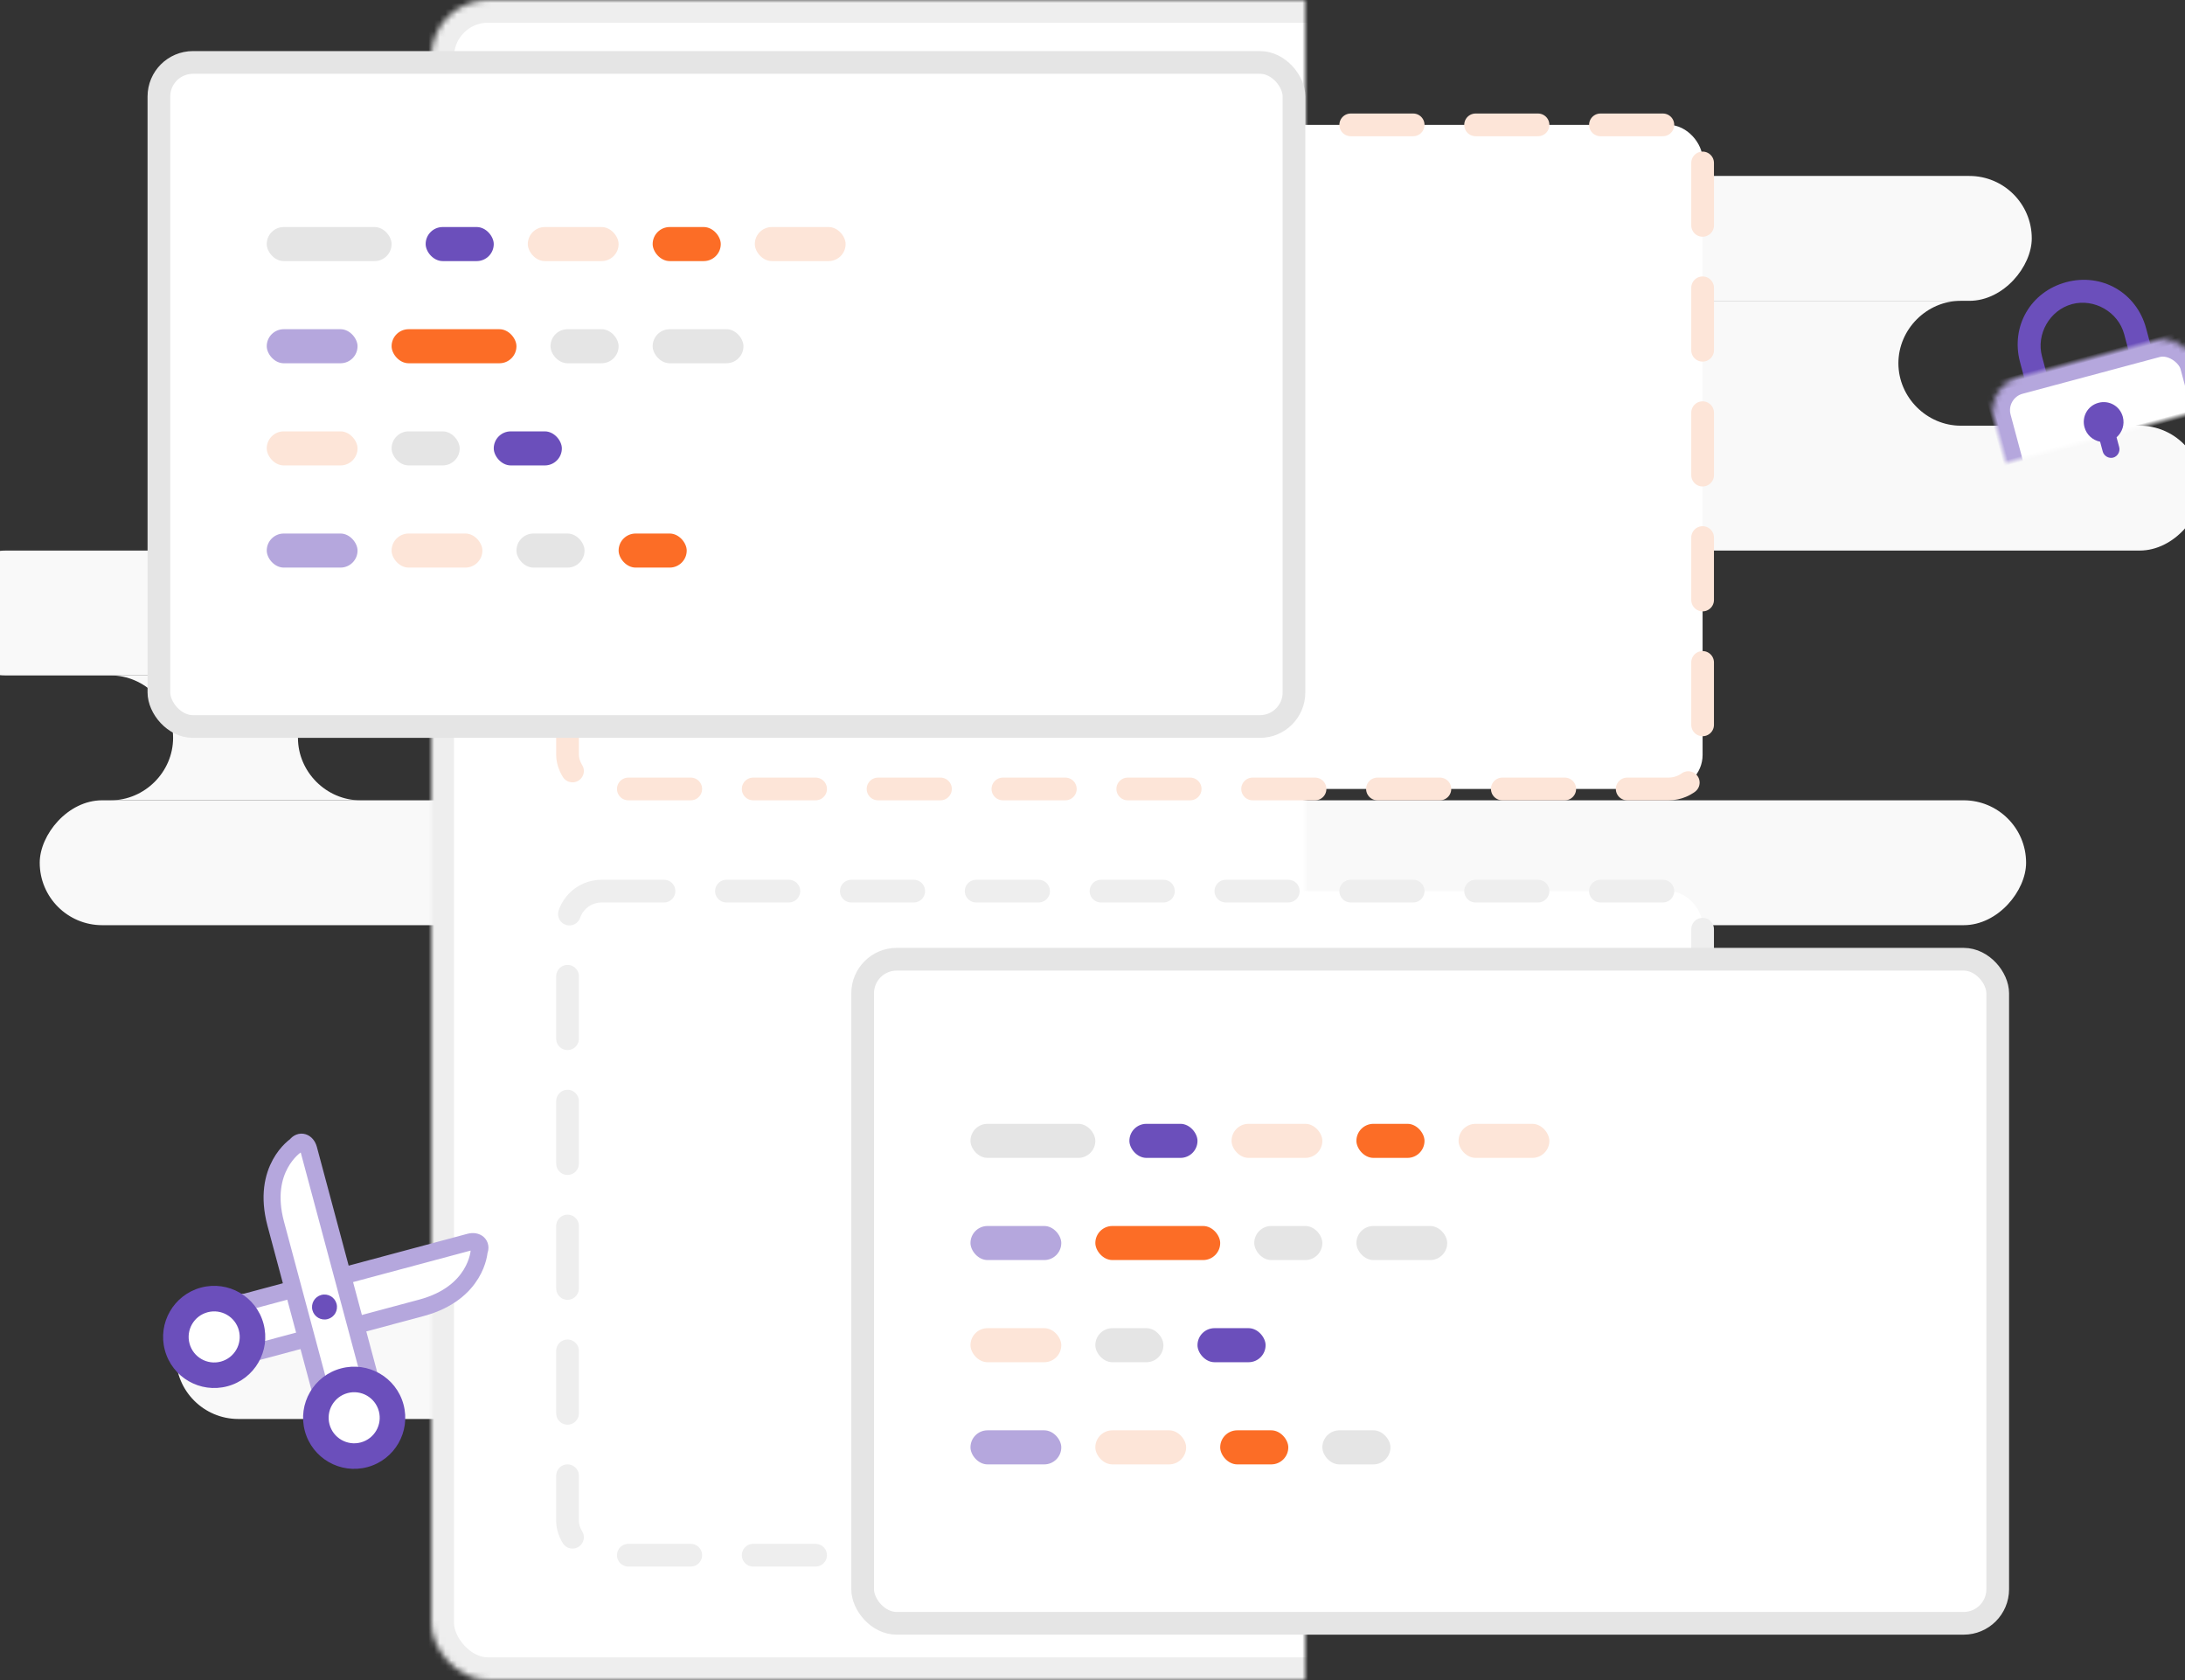 <svg xmlns="http://www.w3.org/2000/svg" viewBox="758 211 385 296" xmlns:xlink="http://www.w3.org/1999/xlink"><rect x="758" y="211" width="385" height="296" fill="#333333" stroke="none"/><defs><rect id="a" width="248" height="296" x="94" rx="10"/><mask id="c" width="248" height="296" x="0" y="0" fill="#fff"><use xlink:href="#a"/></mask><rect id="b" width="37" height="28" y="14" rx="6"/><mask id="d" width="37" height="28" x="0" y="0" fill="#fff"><use xlink:href="#b"/></mask></defs><g fill="none" fill-rule="evenodd" transform="translate(740, 211)"><g fill="#F9F9F9" transform="translate(203, 140.5) scale(-1, 1) translate(-203, -140.5) translate(0, 31)"><rect width="120" height="22" x="30" rx="11"/><rect width="132" height="22" y="44" rx="11"/><rect width="190" height="22" x="208" y="66" rx="11"/><rect width="158" height="22" x="199" y="197" rx="11"/><rect width="158" height="22" x="136" y="154" rx="11"/><rect width="350" height="22" x="31" y="110" rx="11"/><path d="M153 22H21h21.5c6 0 11 5 11 11s-5 11-11 11H21h132-36.5c-6 0-11-5-11-11s5-11 11-11H153zm252 66H288h36.5c6 0 11 5 11 11s-5 11-11 11H288h117-36.5c-6 0-11-5-11-11s5-11 11-11H405zm-174 44H114h36.5c6 0 11 5 11 11s-5 11-11 11H114h117-36.5c-6 0-11-5-11-11s5-11 11-11H231zm75 44H189h21.5c6 0 11 5 11 11s-5 11-11 11H189h117-51.5c-6 0-11-5-11-11s5-11 11-11H306z"/></g><use fill="#FFF" stroke="#EEE" stroke-width="8" mask="url(#c)" xlink:href="#a"/><rect width="200" height="117" x="118" y="22" fill="#FFF" stroke="#FDE5D8" stroke-width="4" stroke-linecap="round" stroke-dasharray="11" rx="6"/><rect width="200" height="117" x="118" y="157" fill="#FFF" stroke="#EEE" stroke-width="4" stroke-linecap="round" stroke-dasharray="11" rx="6"/><g transform="translate(74.999, 230.816) rotate(-330) translate(-74.999, -230.816) translate(46.999, 203.316) translate(27.686, 27.224) rotate(-315) translate(-27.686, -27.224) translate(18.686, -2.276)"><path fill="#FFF" stroke="#B5A7DD" stroke-width="3" d="M4.5 1.5c0-1.3 1-2 2-1.2 0 0 7 2.3 7 12.4v30h-9V1.4z"/><circle cx="9" cy="49.3" r="9" fill="#6B4FBB"/><circle cx="9" cy="49.3" r="4.5" fill="#FFF"/></g><g transform="translate(74.999, 230.816) rotate(-330) translate(-74.999, -230.816) translate(46.999, 203.316) translate(28.167, 27.224) scale(-1, 1) rotate(-315) translate(-28.167, -27.224) translate(19.167, -2.276)"><path fill="#FFF" stroke="#B5A7DD" stroke-width="3" d="M4.5 1.5c0-1.3 1-2 2-1.2 0 0 7 2.3 7 12.4v30h-9V1.4z"/><circle cx="9" cy="29.1" r="2.2" fill="#6B4FBB"/><circle cx="9" cy="49.3" r="9" fill="#6B4FBB"/><circle cx="9" cy="49.3" r="4.5" fill="#FFF"/></g><rect width="200" height="117" x="46" y="11" fill="#FFF" stroke="#E5E5E5" stroke-width="4" stroke-linecap="round" rx="6"/><g transform="translate(65, 40)"><rect width="22" height="6" fill="#E5E5E5" rx="3"/><rect width="22" height="6" x="22" y="18" fill="#FC6D26" rx="3"/><rect width="16" height="6" x="46" fill="#FDE5D8" rx="3"/><rect width="16" height="6" x="86" fill="#FDE5D8" rx="3"/><rect width="16" height="6" y="36" fill="#FDE5D8" rx="3"/><rect width="16" height="6" y="54" fill="#B5A7DD" rx="3"/><rect width="16" height="6" y="18" fill="#B5A7DD" rx="3"/><rect width="16" height="6" x="68" y="18" fill="#E5E5E5" rx="3"/><rect width="16" height="6" x="22" y="54" fill="#FDE5D8" rx="3"/><rect width="12" height="6" x="28" fill="#6B4FBB" rx="3"/><rect width="12" height="6" x="50" y="18" fill="#E5E5E5" rx="3"/><rect width="12" height="6" x="22" y="36" fill="#E5E5E5" rx="3"/><rect width="12" height="6" x="44" y="54" fill="#E5E5E5" rx="3"/><rect width="12" height="6" x="62" y="54" fill="#FC6D26" rx="3"/><rect width="12" height="6" x="40" y="36" fill="#6B4FBB" rx="3"/><rect width="12" height="6" x="68" fill="#FC6D26" rx="3"/></g><g transform="translate(170, 169)"><rect width="200" height="117" fill="#FFF" stroke="#E5E5E5" stroke-width="4" stroke-linecap="round" rx="6"/><g transform="translate(19, 29)"><rect width="22" height="6" fill="#E5E5E5" rx="3"/><rect width="22" height="6" x="22" y="18" fill="#FC6D26" rx="3"/><rect width="16" height="6" x="46" fill="#FDE5D8" rx="3"/><rect width="16" height="6" x="86" fill="#FDE5D8" rx="3"/><rect width="16" height="6" y="36" fill="#FDE5D8" rx="3"/><rect width="16" height="6" y="54" fill="#B5A7DD" rx="3"/><rect width="16" height="6" y="18" fill="#B5A7DD" rx="3"/><rect width="16" height="6" x="68" y="18" fill="#E5E5E5" rx="3"/><rect width="16" height="6" x="22" y="54" fill="#FDE5D8" rx="3"/><rect width="12" height="6" x="28" fill="#6B4FBB" rx="3"/><rect width="12" height="6" x="50" y="18" fill="#E5E5E5" rx="3"/><rect width="12" height="6" x="22" y="36" fill="#E5E5E5" rx="3"/><rect width="12" height="6" x="44" y="54" fill="#FC6D26" rx="3"/><rect width="12" height="6" x="62" y="54" fill="#E5E5E5" rx="3"/><rect width="12" height="6" x="40" y="36" fill="#6B4FBB" rx="3"/><rect width="12" height="6" x="68" fill="#FC6D26" rx="3"/></g></g><g transform="translate(387.5, 70) rotate(-15) translate(-387.5, -70) translate(369, 49)"><path fill="#6B4FBB" d="M30 12v-.5C30 5 25 0 18.5 0S7 5 7 11.5v.5h4v-.5c0-4 3.4-7.5 7.5-7.5 4 0 7.5 3.4 7.5 7.5v.5h4zM7 12h4v5H7zm19 0h4v5h-4z"/><use fill="#FFF" stroke="#B5A7DD" stroke-width="6" mask="url(#d)" xlink:href="#b"/><path fill="#6B4FBB" d="M20 28.7c1.2-.6 2-1.8 2-3.2 0-2-1.6-3.5-3.5-3.5-2 0-3.5 1.6-3.5 3.5 0 1.4.8 2.6 2 3.2v1.8c0 .8.7 1.5 1.5 1.5s1.5-.7 1.5-1.5v-1.8z"/></g></g></svg>
